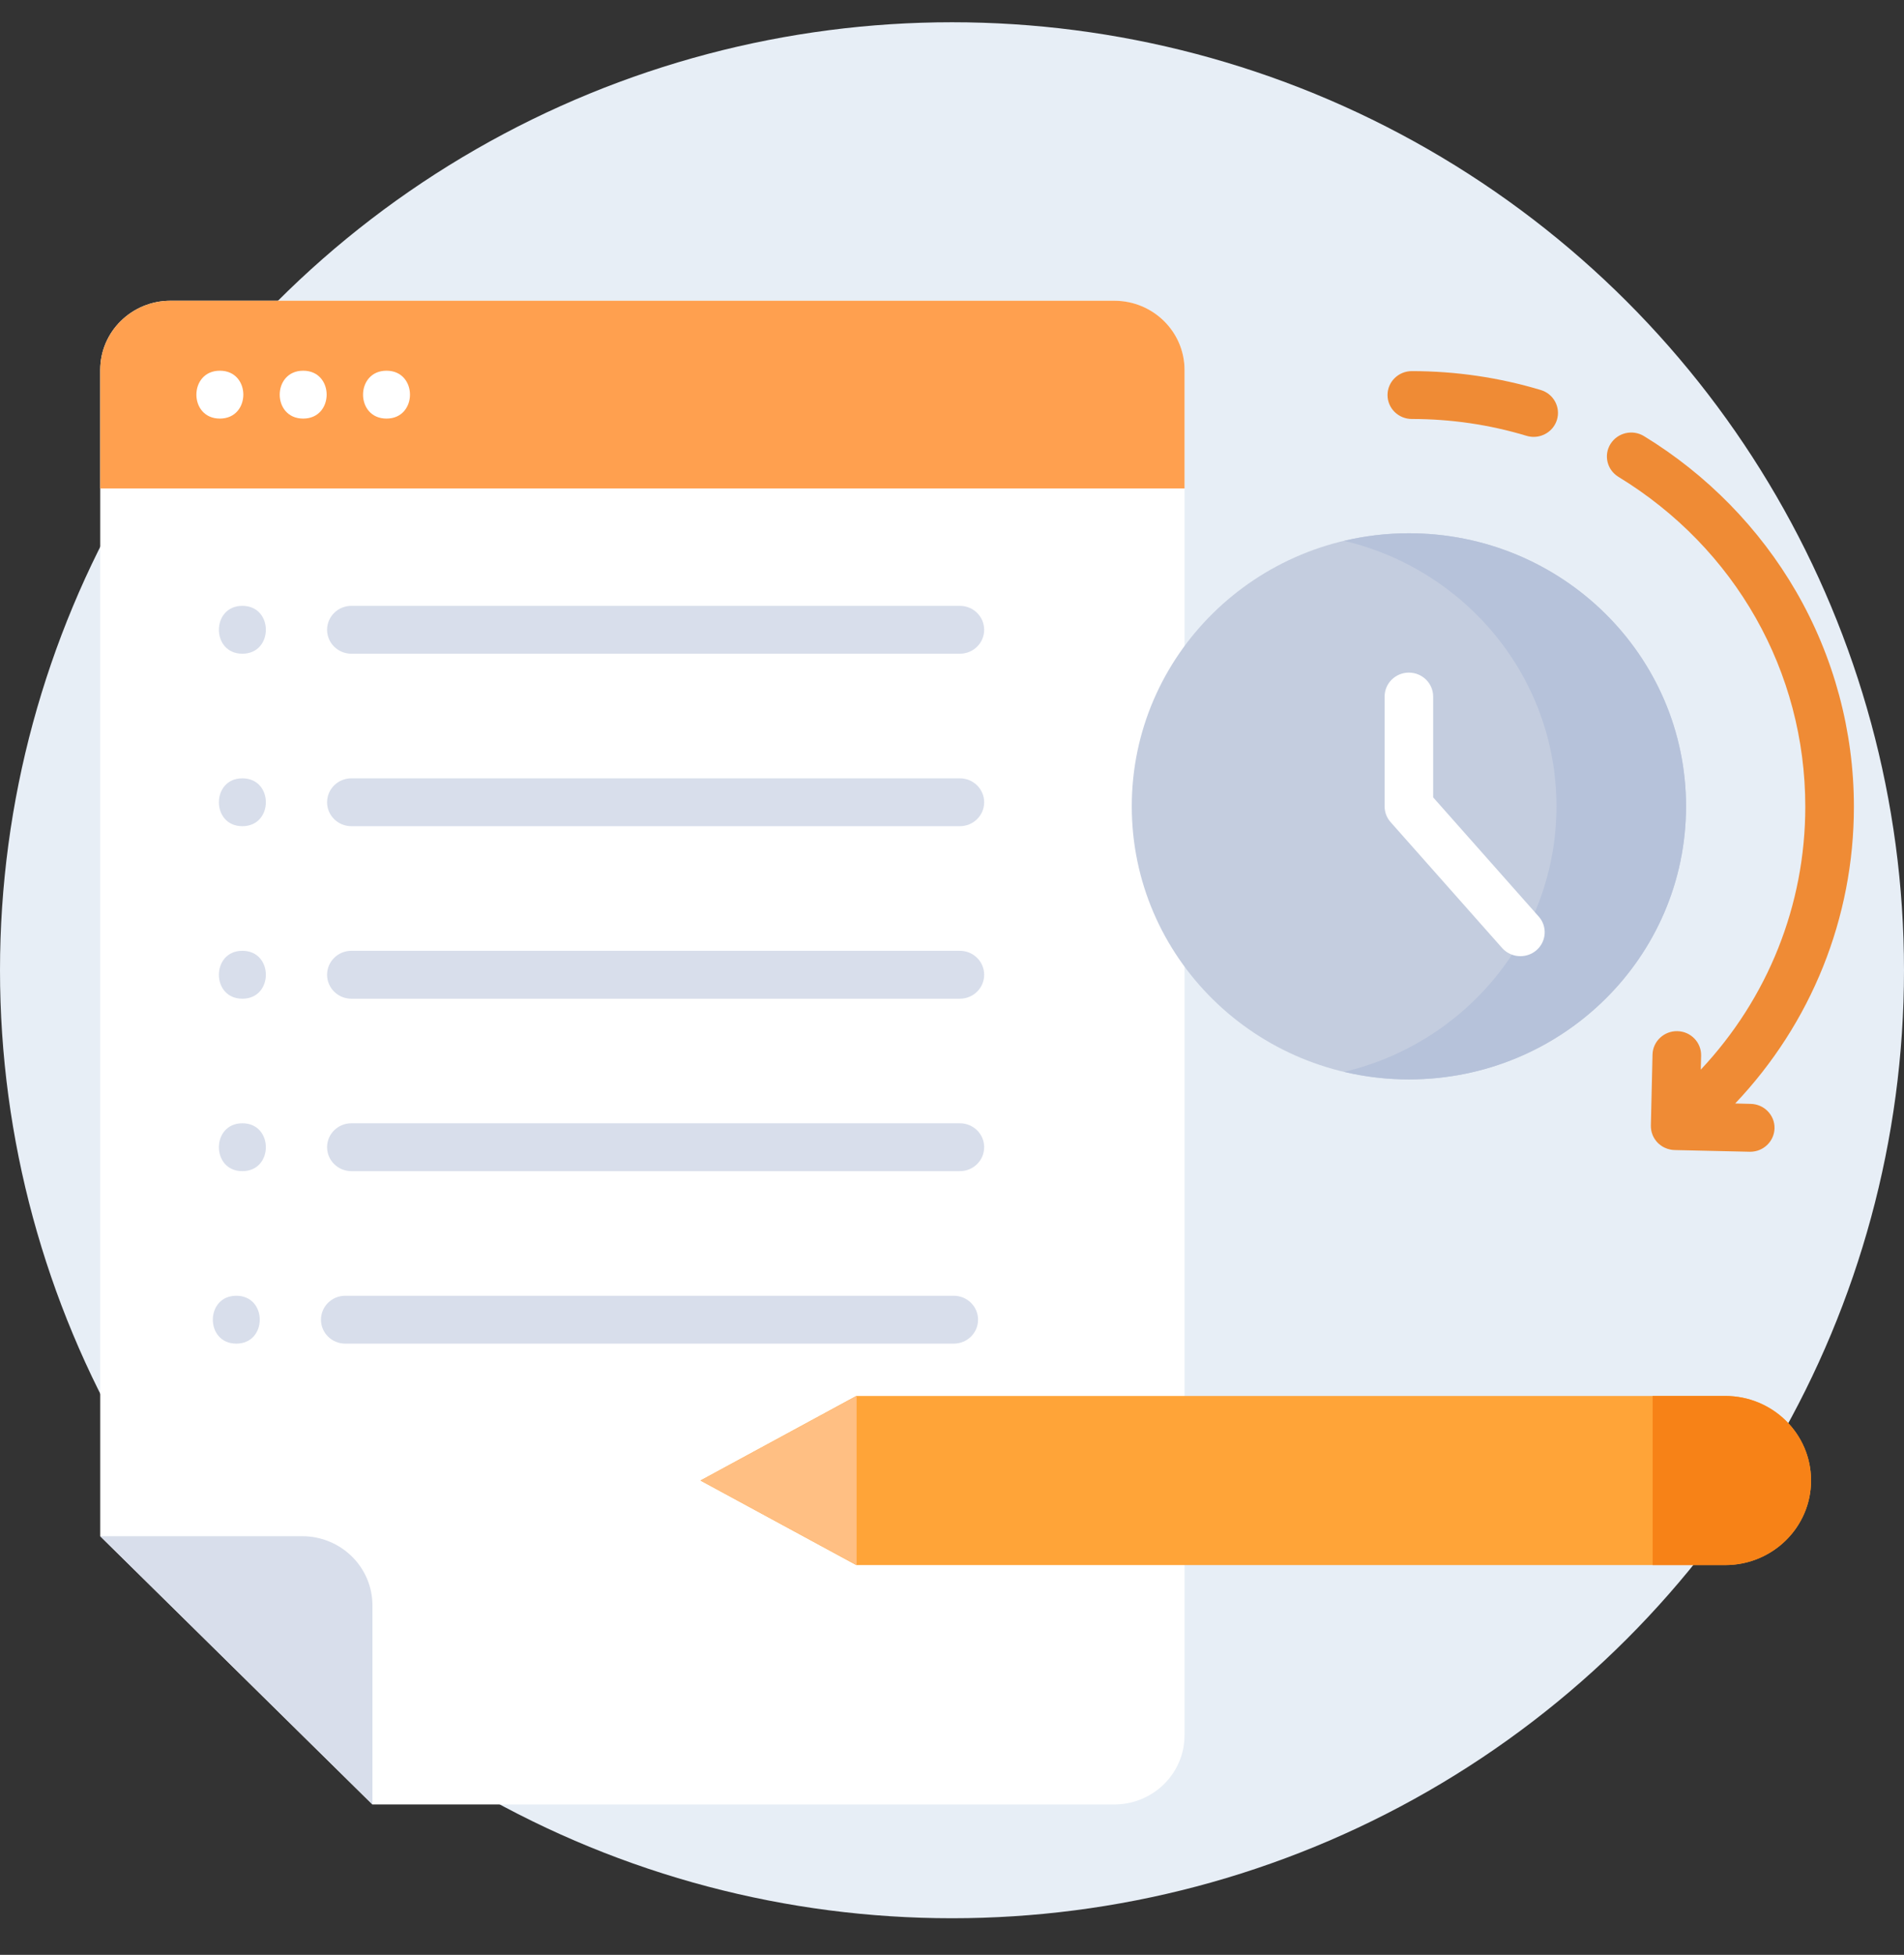 <svg width="38" height="39" viewBox="0 0 38 39" fill="none" xmlns="http://www.w3.org/2000/svg">
<rect x="0" y="0" width="38" height="39" fill="#333333" stroke="none"/>
<ellipse cx="19" cy="19.357" rx="19" ry="18.913" fill="#E7EEF6"/>
<path d="M7.433 36H22.238C23.013 36 23.641 35.382 23.641 34.619V7.381C23.641 6.618 23.013 6 22.238 6H3.402C2.628 6 2 6.618 2 7.381V30.648L7.433 36Z" fill="white"/>
<path d="M7.433 36V32.029C7.433 31.266 6.806 30.648 6.031 30.648H2L7.433 36Z" fill="#D8DEEB"/>
<path d="M23.641 9.745H2V7.381C2 6.618 2.628 6 3.402 6H22.239C23.013 6 23.641 6.618 23.641 7.381V9.745H23.641Z" fill="#FFA04F"/>
<path d="M4.388 8.351C5.012 8.351 5.013 7.396 4.388 7.396C3.764 7.396 3.763 8.351 4.388 8.351Z" fill="white"/>
<path d="M6.051 8.351C6.675 8.351 6.676 7.396 6.051 7.396C5.427 7.396 5.426 8.351 6.051 8.351Z" fill="white"/>
<path d="M7.714 8.351C8.338 8.351 8.339 7.396 7.714 7.396C7.09 7.396 7.089 8.351 7.714 8.351Z" fill="white"/>
<path d="M7.013 13.042H19.157C19.425 13.042 19.642 12.828 19.642 12.565C19.642 12.301 19.425 12.087 19.157 12.087H7.013C6.745 12.087 6.528 12.301 6.528 12.565C6.528 12.828 6.745 13.042 7.013 13.042Z" fill="#D8DEEB"/>
<path d="M4.837 12.087C4.213 12.087 4.212 13.042 4.837 13.042C5.462 13.042 5.463 12.087 4.837 12.087Z" fill="#D8DEEB"/>
<path d="M19.157 15.528H7.013C6.745 15.528 6.528 15.742 6.528 16.006C6.528 16.269 6.745 16.483 7.013 16.483H19.157C19.425 16.483 19.642 16.269 19.642 16.006C19.642 15.742 19.425 15.528 19.157 15.528Z" fill="#D8DEEB"/>
<path d="M4.837 15.528C4.213 15.528 4.212 16.483 4.837 16.483C5.462 16.483 5.463 15.528 4.837 15.528Z" fill="#D8DEEB"/>
<path d="M19.157 18.969H7.013C6.745 18.969 6.528 19.183 6.528 19.447C6.528 19.711 6.745 19.925 7.013 19.925H19.157C19.425 19.925 19.642 19.711 19.642 19.447C19.642 19.183 19.425 18.969 19.157 18.969Z" fill="#D8DEEB"/>
<path d="M4.837 18.969C4.213 18.969 4.212 19.925 4.837 19.925C5.462 19.925 5.463 18.969 4.837 18.969Z" fill="#D8DEEB"/>
<path d="M19.157 22.41H7.013C6.745 22.41 6.528 22.623 6.528 22.887C6.528 23.151 6.745 23.365 7.013 23.365H19.157C19.425 23.365 19.642 23.151 19.642 22.887C19.642 22.623 19.425 22.41 19.157 22.41Z" fill="#D8DEEB"/>
<path d="M4.837 22.41C4.213 22.41 4.212 23.365 4.837 23.365C5.462 23.365 5.463 22.41 4.837 22.41Z" fill="#D8DEEB"/>
<path d="M19.035 25.851H6.891C6.623 25.851 6.406 26.065 6.406 26.329C6.406 26.593 6.623 26.806 6.891 26.806H19.035C19.303 26.806 19.52 26.593 19.52 26.329C19.52 26.065 19.303 25.851 19.035 25.851Z" fill="#D8DEEB"/>
<path d="M4.716 25.851C4.092 25.851 4.091 26.806 4.716 26.806C5.34 26.806 5.341 25.851 4.716 25.851Z" fill="#D8DEEB"/>
<path d="M28.119 21.535C31.174 21.535 33.65 19.096 33.65 16.087C33.65 13.078 31.174 10.639 28.119 10.639C25.064 10.639 22.588 13.078 22.588 16.087C22.588 19.096 25.064 21.535 28.119 21.535Z" fill="#C4CDDF"/>
<path d="M28.119 10.639C27.673 10.639 27.241 10.692 26.826 10.79C29.256 11.364 31.064 13.517 31.064 16.087C31.064 18.657 29.256 20.81 26.826 21.384C27.241 21.482 27.673 21.535 28.119 21.535C31.174 21.535 33.65 19.096 33.65 16.087C33.65 13.078 31.174 10.639 28.119 10.639Z" fill="#B6C2DA"/>
<path d="M30.344 19.076C30.209 19.076 30.075 19.021 29.979 18.913L27.753 16.401C27.676 16.314 27.634 16.203 27.634 16.087V13.897C27.634 13.633 27.851 13.419 28.118 13.419C28.386 13.419 28.603 13.633 28.603 13.897V15.908L30.709 18.285C30.886 18.483 30.865 18.785 30.663 18.959C30.571 19.038 30.457 19.076 30.344 19.076Z" fill="white"/>
<path d="M30.751 7.781C29.919 7.531 29.053 7.404 28.177 7.404C27.909 7.404 27.692 7.618 27.692 7.881C27.692 8.145 27.909 8.359 28.177 8.359C28.957 8.359 29.728 8.472 30.467 8.695C30.515 8.709 30.562 8.716 30.609 8.716C30.817 8.716 31.009 8.583 31.073 8.377C31.151 8.125 31.007 7.858 30.751 7.781Z" fill="#EF8B35"/>
<path d="M34.942 22.023L34.631 22.015C36.149 20.415 37 18.314 37 16.094C37 14.589 36.601 13.105 35.847 11.802C35.116 10.539 34.066 9.467 32.811 8.701C32.583 8.562 32.285 8.631 32.143 8.856C32.002 9.08 32.073 9.374 32.3 9.513C34.636 10.938 36.03 13.399 36.03 16.094C36.03 18.058 35.281 19.918 33.944 21.34L33.951 21.061C33.957 20.797 33.745 20.578 33.477 20.572C33.212 20.566 32.987 20.775 32.981 21.039L32.948 22.455C32.948 22.456 32.948 22.458 32.948 22.459C32.948 22.469 32.949 22.479 32.949 22.489C32.949 22.495 32.949 22.501 32.95 22.506C32.951 22.516 32.952 22.526 32.954 22.535C32.955 22.541 32.955 22.547 32.956 22.553C32.958 22.562 32.96 22.57 32.962 22.579C32.964 22.586 32.965 22.592 32.967 22.599C32.969 22.606 32.972 22.614 32.975 22.621C32.977 22.628 32.98 22.636 32.982 22.643C32.985 22.649 32.988 22.656 32.991 22.662C32.995 22.67 32.998 22.678 33.002 22.685C33.005 22.691 33.008 22.696 33.011 22.701C33.016 22.71 33.021 22.718 33.026 22.726C33.029 22.731 33.033 22.736 33.037 22.741C33.042 22.749 33.048 22.757 33.055 22.765C33.055 22.766 33.056 22.767 33.057 22.768C33.059 22.771 33.062 22.774 33.065 22.777C33.073 22.785 33.081 22.794 33.089 22.803C33.094 22.808 33.099 22.812 33.104 22.817C33.112 22.824 33.119 22.83 33.127 22.836C33.133 22.841 33.139 22.846 33.145 22.85C33.152 22.855 33.16 22.861 33.168 22.866C33.175 22.87 33.18 22.874 33.187 22.878C33.196 22.883 33.206 22.888 33.216 22.893C33.221 22.895 33.226 22.898 33.231 22.9C33.261 22.914 33.294 22.925 33.327 22.932C33.331 22.933 33.334 22.933 33.337 22.934C33.351 22.937 33.364 22.939 33.377 22.941C33.383 22.941 33.39 22.941 33.396 22.942C33.405 22.942 33.413 22.944 33.422 22.944L34.919 22.978C34.923 22.978 34.927 22.978 34.931 22.978C35.194 22.978 35.409 22.771 35.416 22.511C35.422 22.247 35.209 22.029 34.942 22.023Z" fill="#EF8B35"/>
<path d="M34.432 31.224H17.09L13.98 29.537L17.09 27.85H34.432C35.378 27.85 36.145 28.605 36.145 29.537C36.145 30.468 35.378 31.224 34.432 31.224Z" fill="#FFA438"/>
<path d="M32.983 31.224V27.85H34.432C35.378 27.85 36.145 28.605 36.145 29.537C36.145 30.468 35.378 31.224 34.432 31.224H32.983Z" fill="#F78217"/>
<path d="M17.096 31.224V27.85L13.98 29.537L17.096 31.224Z" fill="#FFBF83"/>
</svg>
